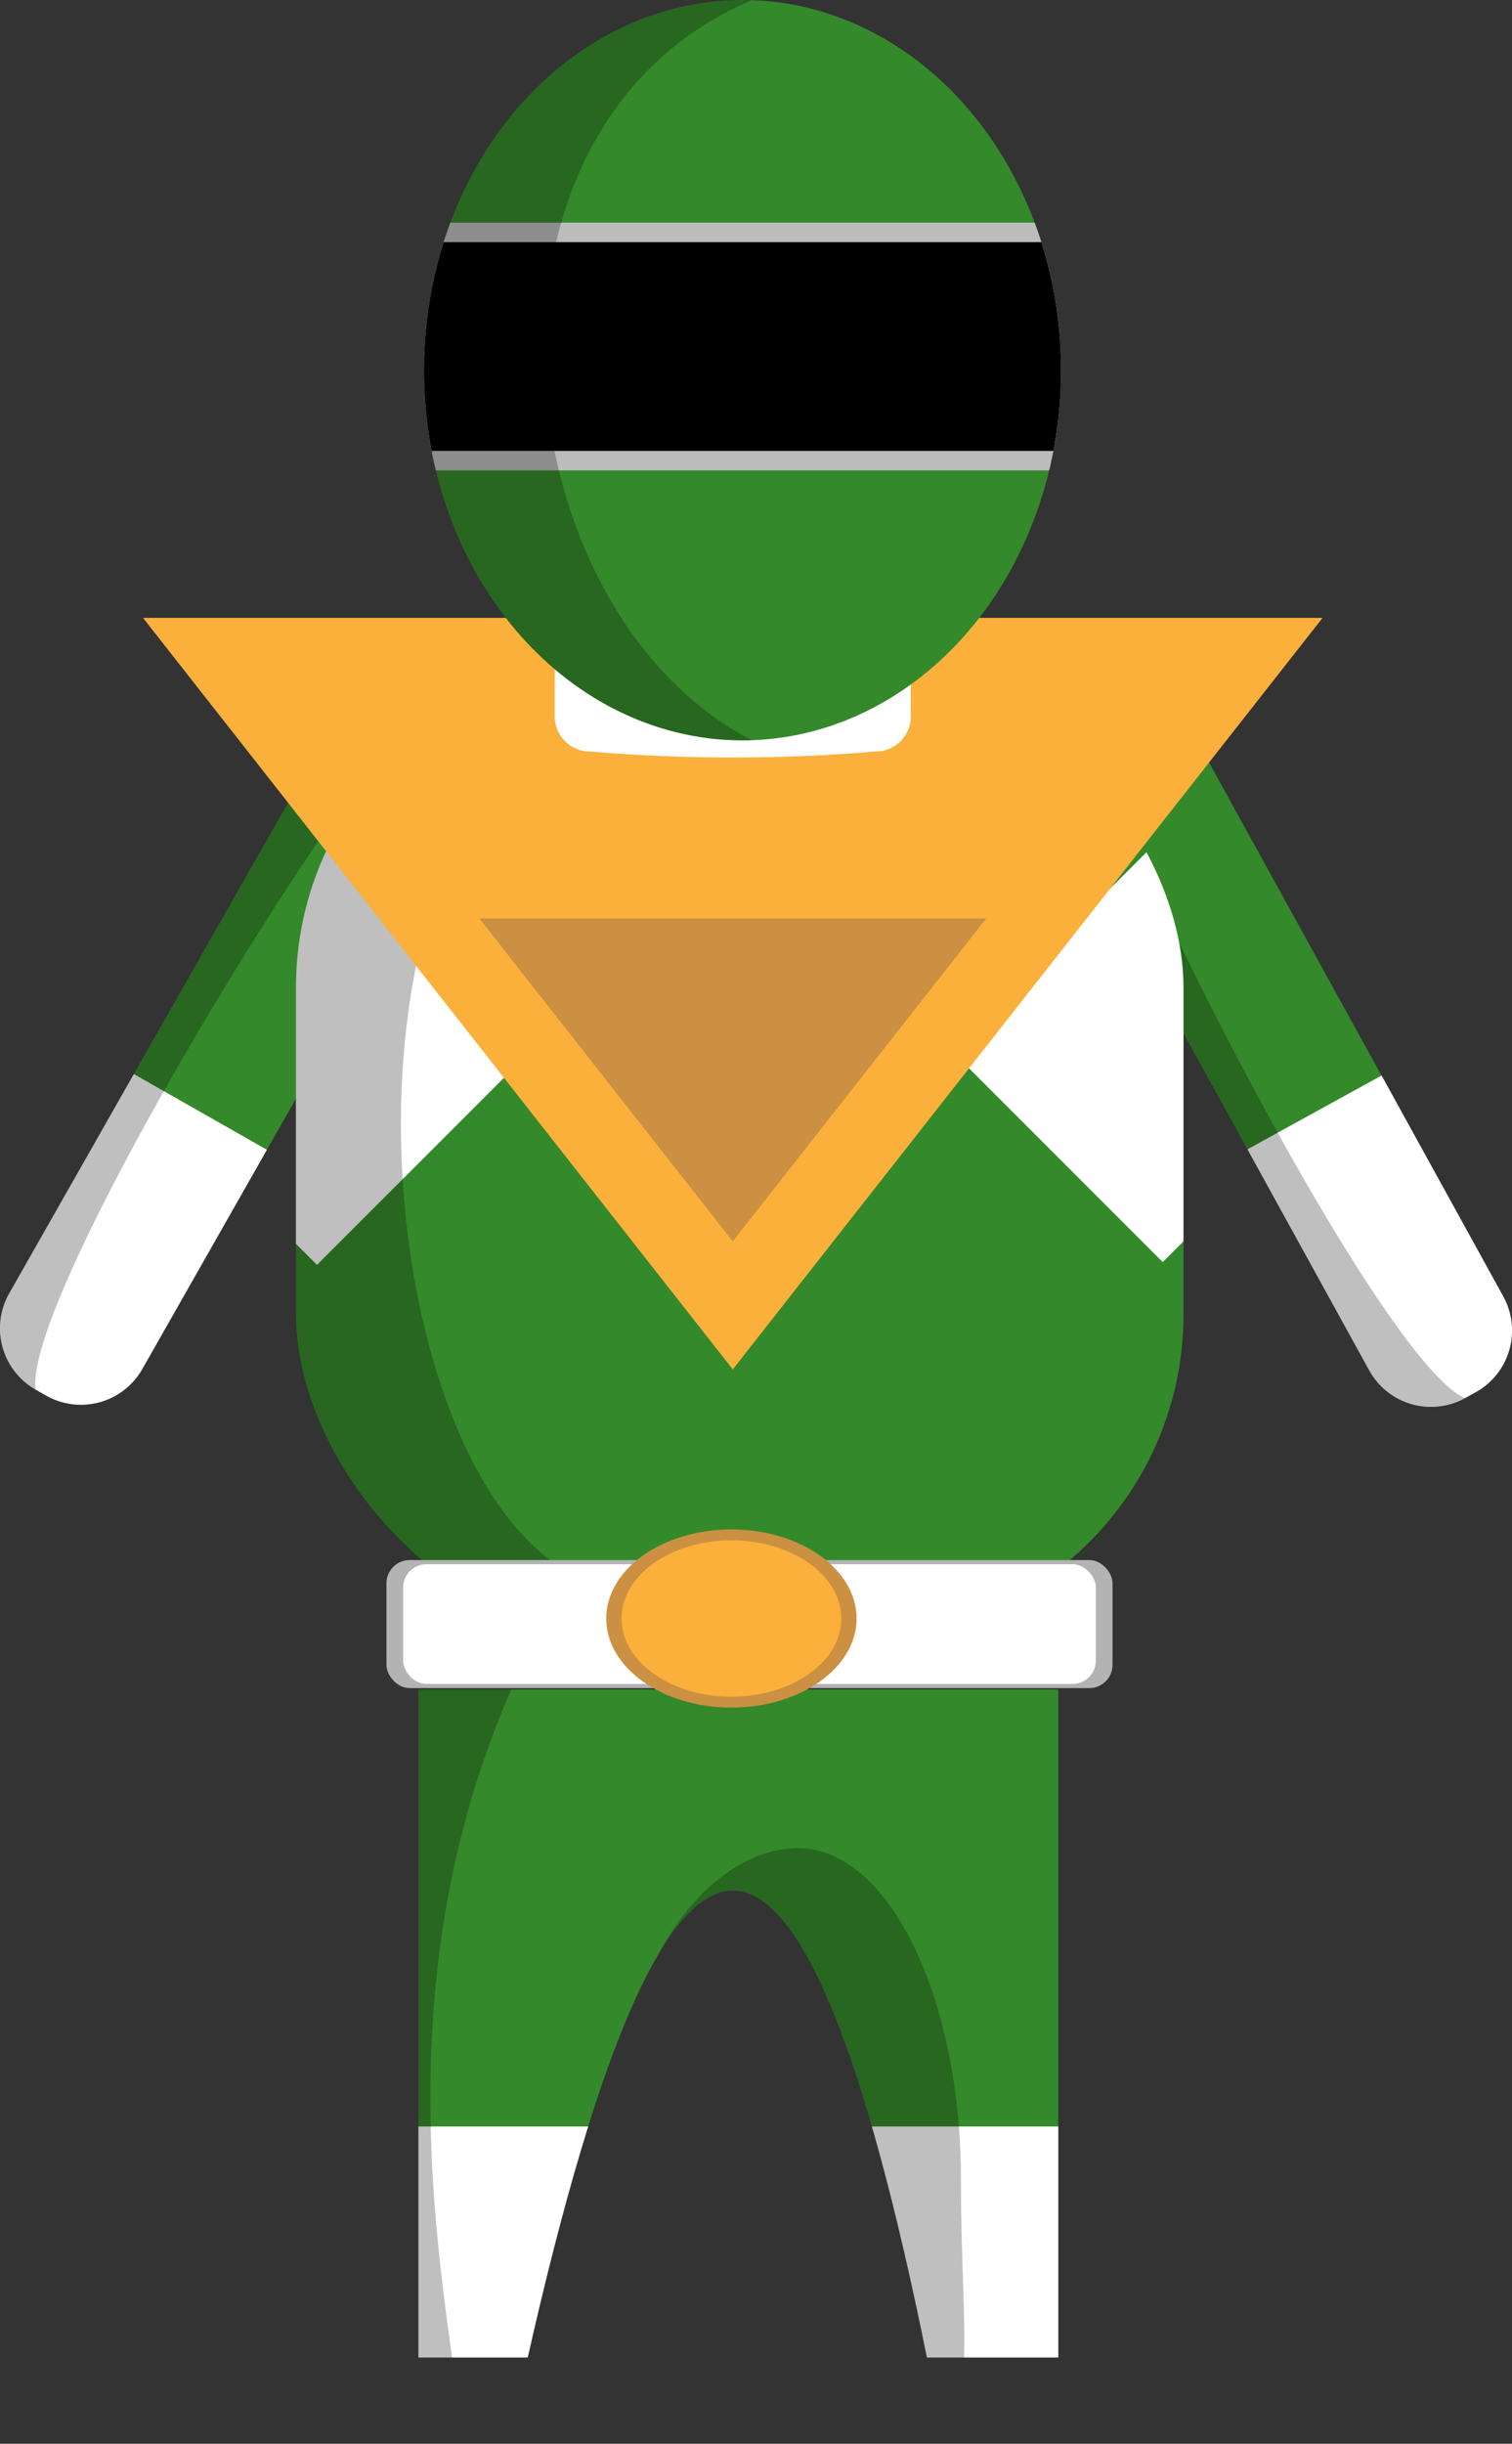 <svg xmlns="http://www.w3.org/2000/svg" xmlns:xlink="http://www.w3.org/1999/xlink" viewBox="0 0 543.5 878"><rect x="0" y="0" width="543.5" height="878" fill="#333333" stroke="none"/><defs><style>.cls-1{fill:none;}.cls-2{fill:#34892b;}.cls-3{fill:#fff;}.cls-4{opacity:0.25;}.cls-5{fill:#e0e0e0;}.cls-6{clip-path:url(#clip-path);}.cls-7{fill:#fbb03b;}.cls-8{fill:#cc9042;}.cls-9{fill:#b3b3b3;}.cls-10{clip-path:url(#clip-path-2);}.cls-11{clip-path:url(#clip-path-3);}.cls-12{fill:#bcbcbc;}</style><clipPath id="clip-path"><rect class="cls-1" x="106.41" y="239" width="319" height="349" rx="115.76"/></clipPath><clipPath id="clip-path-2"><path class="cls-1" d="M380.41,847h-47.2c-44.57-220.42-92.32-226.83-143.52,0H150.41V607h230Z"/></clipPath><clipPath id="clip-path-3"><ellipse class="cls-1" cx="266.91" cy="133" rx="114.5" ry="133"/></clipPath></defs><title>Asset 5</title><g id="Layer_2" data-name="Layer 2"><g id="Layer_1-2" data-name="Layer 1"><rect class="cls-2" x="-55.59" y="352" width="278" height="55" rx="25.34" transform="translate(-287.72 264.41) rotate(-60.38)"/><path class="cls-3" d="M48.13,385.9,3.32,464.71a25.33,25.33,0,0,0,9.5,34.55l3.75,2.14a25.35,25.35,0,0,0,34.56-9.5l44.81-78.81Z"/><path class="cls-4" d="M150.24,257.6a25.35,25.35,0,0,0-34.56,9.5L3.32,464.71a25.33,25.33,0,0,0,9.5,34.55C8,465.29,127.32,271.33,150.24,257.6Z"/><rect class="cls-2" x="322.41" y="352" width="278" height="55" rx="25.34" transform="translate(351.71 966.77) rotate(-118.86)"/><path class="cls-3" d="M448.42,412.92l43.75,79.4a25.34,25.34,0,0,0,34.43,10l3.78-2.08a25.35,25.35,0,0,0,10-34.43l-43.76-79.4Z"/><path class="cls-4" d="M392.43,258.8a25.34,25.34,0,0,0-10,34.43l109.7,199.09a25.34,25.34,0,0,0,34.43,10C495.13,488.61,392.15,285.51,392.43,258.8Z"/><rect class="cls-2" x="106.41" y="239" width="319" height="349" rx="115.76"/><path class="cls-5" d="M322.77,273c-40.07,6-79.65,6.16-118.72,0a12.63,12.63,0,0,1-12.64-12.64V234.64A12.63,12.63,0,0,1,204.05,222H322.77a12.64,12.64,0,0,1,12.64,12.64v25.72A12.64,12.64,0,0,1,322.77,273Z"/><g class="cls-6"><rect class="cls-3" x="211.64" y="322.31" width="109.53" height="108.26" transform="translate(-188.16 298.64) rotate(-45)"/><rect class="cls-3" x="59.64" y="323.31" width="109.53" height="108.26" transform="translate(-233.39 191.45) rotate(-45)"/><rect class="cls-3" x="363.64" y="322.31" width="109.53" height="108.26" transform="translate(-143.64 406.12) rotate(-45)"/><path class="cls-4" d="M215.41,569h-124V243h124C106.41,301,135.41,549,215.41,569Z"/></g><polygon class="cls-7" points="263.4 492 475.4 222 51.41 222 263.4 492"/><polygon class="cls-8" points="263.4 446 354.49 330 172.32 330 263.4 446"/><path class="cls-3" d="M314.77,270a611.69,611.69,0,0,1-102.72,0,12.63,12.63,0,0,1-12.64-12.64V234.64A12.63,12.63,0,0,1,212.05,222H314.77a12.64,12.64,0,0,1,12.64,12.64v22.72A12.64,12.64,0,0,1,314.77,270Z"/><ellipse class="cls-2" cx="266.91" cy="133" rx="114.5" ry="133"/><rect class="cls-9" x="138.91" y="560.5" width="261" height="46" rx="8.36"/><rect class="cls-3" x="144.91" y="562" width="249" height="43" rx="8.36"/><path class="cls-2" d="M380.41,847h-47.2c-44.57-220.42-92.32-226.83-143.52,0H150.41V607h230Z"/><g class="cls-10"><rect class="cls-3" x="128.41" y="764" width="109" height="102"/><rect class="cls-3" x="298.41" y="764" width="109" height="102"/><path class="cls-4" d="M163.41,854l-36,1V598l60,1C139.41,701,156.41,801,163.41,854Z"/><path class="cls-4" d="M345.41,783c0,65.72,9.3,95-23,95s-102-39.28-102-105,34.19-109,66.5-109S345.41,717.28,345.41,783Z"/></g><g class="cls-11"><rect class="cls-12" x="147.41" y="80" width="238" height="89"/><rect x="145.41" y="87" width="242" height="75"/><path class="cls-4" d="M270.41,266h-160V0h160C161.41,46,180.41,220,270.41,266Z"/></g><ellipse class="cls-8" cx="262.91" cy="581.5" rx="45" ry="32"/><ellipse class="cls-7" cx="262.91" cy="581.5" rx="39.5" ry="28.09"/></g></g></svg>